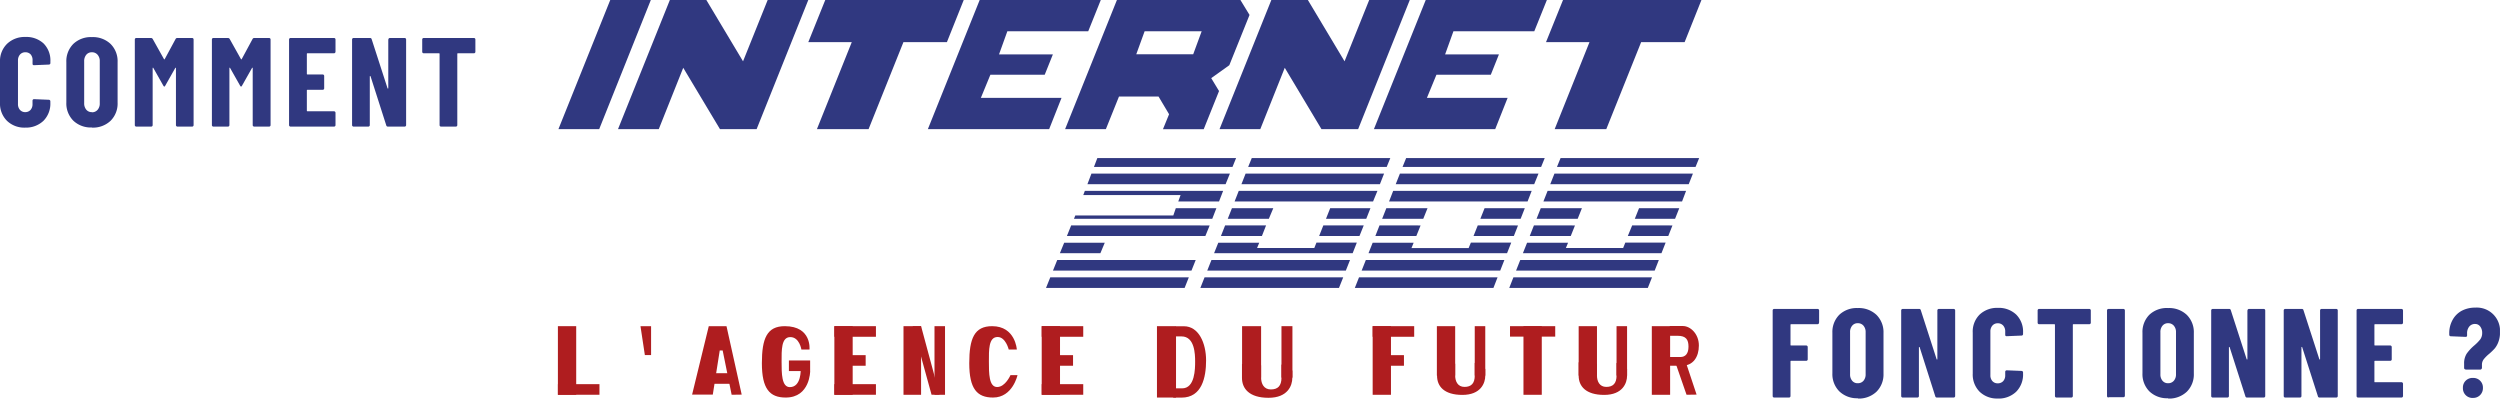 <svg xmlns="http://www.w3.org/2000/svg" xmlns:xlink="http://www.w3.org/1999/xlink" viewBox="0 0 691.12 110.18"><defs><style>.cls-1{fill:none;}.cls-2{clip-path:url(#clip-path);}.cls-3{fill:#303880;}.cls-4{fill:#af1d1f;}</style><clipPath id="clip-path" transform="translate(0 0)"><rect class="cls-1" width="691.11" height="110.18"/></clipPath></defs><g id="Calque_2" data-name="Calque 2"><g id="Calque_1-2" data-name="Calque 1"><g id="Illustration_14" data-name="Illustration 14"><g class="cls-2"><polygon class="cls-3" points="228.14 0 223.45 11.65 235.47 11.65 225.84 35.69 240.12 35.69 249.75 11.65 261.77 11.65 266.42 0 228.14 0"/><polygon class="cls-3" points="432.09 0 427.39 11.65 439.41 11.65 429.79 35.69 444.06 35.69 453.69 11.65 465.71 11.65 470.36 0 432.09 0"/><polygon class="cls-3" points="394.14 0 379.82 35.69 413.35 35.69 416.78 27.05 394.47 27.05 397.1 20.66 412.13 20.66 414.38 15.03 399.5 15.03 401.8 8.64 424.15 8.64 427.63 0 394.14 0"/><polygon class="cls-3" points="378.51 0 371.7 16.95 361.56 0 351.46 0 337.14 35.69 348.41 35.69 355.17 18.74 365.31 35.69 375.46 35.69 389.73 0 378.51 0"/><path class="cls-3" d="M316.43,8.64H332.2L329.86,15H314.12ZM308.77,0,294.45,35.69h11.27l3.62-9h10.94l2.91,4.89-1.69,4.13h11.27L337,25.17l-2.16-3.57,5-3.57,5.59-13.9L342.91,0Z" transform="translate(0 0)"/><polygon class="cls-3" points="270.83 0 256.51 35.69 290.04 35.69 293.46 27.05 271.16 27.05 273.79 20.66 288.81 20.66 291.07 15.03 276.18 15.03 278.48 8.64 300.84 8.64 304.31 0 270.83 0"/><polygon class="cls-3" points="168.7 0 154.38 35.69 165.65 35.69 179.92 0 168.7 0"/><polygon class="cls-3" points="212.22 0 205.41 16.95 195.27 0 185.18 0 170.85 35.69 182.12 35.69 188.88 18.74 199.03 35.69 209.17 35.69 223.45 0 212.22 0"/><path class="cls-3" d="M371.33,76.66H333l-1.16,2.93h38.32Zm-3.6-19.11-1.16,2.93H377.7l1.16-2.93Zm8.09,7.7L377,62.32H365.83l-1.16,2.93Zm-2.61,6.63H334.9l-1.16,2.93h38.31Zm-25.1-4.78H336.79L335.63,70h38.31l1.15-2.93H363.93l-.59,1.48H347.52ZM350,62.32H338.68l-1.16,2.93h11.33ZM352,57.55H340.57l-1.16,2.93h11.36Zm28.79-4.78H342.45L341.3,55.7h38.28ZM382.62,48H344.34l-1.15,2.93h38.28Zm.73-1.85,1-2.46H346.05l-1,2.46Z" transform="translate(0 0)"/><path class="cls-3" d="M456.7,76.66H418.38l-1.15,2.93h38.31Zm-3.59-19.11-1.17,2.93h11.13l1.16-2.93Zm8.08,7.7,1.16-2.93H451.21L450,65.25Zm-2.61,6.63H420.27l-1.16,2.93h38.32ZM433.49,67.1H422.16L421,70h38.31l1.15-2.93H449.31l-.59,1.48H432.89Zm1.91-4.78H424.05l-1.16,2.93h11.34Zm1.92-4.77H425.94l-1.16,2.93h11.37Zm28.79-4.78H427.83l-1.16,2.93H465ZM468,48H429.72l-1.16,2.93h38.28Zm.73-1.85,1-2.46H431.42l-1,2.46Z" transform="translate(0 0)"/><path class="cls-3" d="M414,76.66H375.7l-1.16,2.93h38.32Zm-3.59-19.11-1.17,2.93h11.14l1.15-2.93Zm8.09,7.7,1.15-2.93H408.52l-1.17,2.93Zm-2.62,6.63h-38.3l-1.16,2.93h38.31ZM390.8,67.1H379.47L378.32,70h38.3l1.16-2.93H406.62L406,68.58H390.2Zm1.92-4.78H381.36l-1.15,2.93h11.33Zm1.92-4.77H383.25l-1.16,2.93h11.37Zm28.79-4.78H385.14L384,55.7h38.29ZM425.31,48H387l-1.16,2.93h38.28Zm.73-1.85,1-2.46H388.73l-1,2.46Z" transform="translate(0 0)"/><path class="cls-3" d="M328.65,76.66h-38.3l-1.18,2.93h38.32Zm1.9-4.78H292.27l-1.18,2.93h38.29ZM305.41,67.1H294.19L293,70h11.2Zm29-4.78H296.12l-1.18,2.93h11.23l0,0h27.05Zm-10.05-2.75h-27.1l-.36.91h38.23l1.14-2.93H325.05Zm13.77-6.8H299.9l-.43,1.15h26.9l-.64,1.78H337ZM340,48H301.72l-1.11,2.93h38.2Zm.72-1.85,1-2.46H303.36l-.94,2.46Z" transform="translate(0 0)"/><g class="cls-2"><path class="cls-4" d="M278.85,96.62h2.25s-.38-6.45-6.83-6.45c-4.93,0-6.32,3.41-6.32,10.24,0,7.08,2.15,9.49,6.58,9.49,5.43,0,6.76-6.2,6.76-6.2h-1.94s-1.41,3.29-3.69,3.29-2.28-3.8-2.28-7-.12-6.83,2.41-6.83c2.22,0,3.06,3.42,3.06,3.42" transform="translate(0 0)"/></g><polygon class="cls-4" points="191.33 109.09 195.94 90.17 200.84 90.17 205.04 109.09 202.26 109.13 199.78 96.89 198.97 96.89 197.05 109.09 191.33 109.09"/><polygon class="cls-4" points="196.9 103.17 202.72 103.17 202.72 106.1 196.65 106.1 196.9 103.17"/><rect class="cls-4" x="154.23" y="106.2" width="11.49" height="2.93"/><rect class="cls-4" x="154.23" y="90.17" width="5.06" height="18.97"/><rect class="cls-4" x="230.66" y="90.17" width="11.49" height="2.93"/><rect class="cls-4" x="230.66" y="106.2" width="11.49" height="2.93"/><rect class="cls-4" x="230.66" y="90.17" width="5.06" height="18.97"/><rect class="cls-4" x="234.25" y="98.18" width="5.06" height="2.93"/><rect class="cls-4" x="287.98" y="90.17" width="11.48" height="2.93"/><rect class="cls-4" x="287.98" y="106.2" width="11.48" height="2.93"/><rect class="cls-4" x="287.98" y="90.17" width="5.06" height="18.97"/><rect class="cls-4" x="291.58" y="98.18" width="5.06" height="2.93"/><polygon class="cls-4" points="179.99 98.16 178.27 98.16 177.06 90.17 179.99 90.17 179.99 98.16"/><g class="cls-2"><path class="cls-4" d="M221.53,96.62h2.25s.7-6.45-6.83-6.45c-4.94,0-6.33,3.41-6.33,10.24,0,7.08,2.15,9.49,6.59,9.49,6.76,0,6.76-7.32,6.76-7.32l-2.62-.56s.24,5-3,5c-2.28,0-2.28-3.8-2.28-7s-.12-6.83,2.41-6.83,3.06,3.42,3.06,3.42" transform="translate(0 0)"/></g><rect class="cls-4" x="218.09" y="99.65" width="5.87" height="2.93"/><rect class="cls-4" x="249.77" y="90.17" width="4.86" height="18.97"/><rect class="cls-4" x="258.34" y="90.17" width="2.91" height="18.97"/><polygon class="cls-4" points="254.63 90.17 259.73 109.09 257.53 109.13 252.3 90.17 254.63 90.17"/><rect class="cls-4" x="319.84" y="90.17" width="5.27" height="19.73"/><g class="cls-2"><path class="cls-4" d="M324.23,107.36h2.56c3.58,0,3.6-5.43,3.6-7.44S330.28,93,326.63,93h-2.84l1.31-2.81h2.18c4.14,0,6.14,4.71,6.14,9.45s-1.18,10.28-6.79,10.28h-2.29Z" transform="translate(0 0)"/></g><rect class="cls-4" x="343.37" y="90.17" width="5.26" height="14.23"/><rect class="cls-4" x="354.26" y="90.17" width="3.03" height="14.23"/><g class="cls-2"><path class="cls-4" d="M348.63,101v3.41c0,1.63.74,3.25,2.69,3.25s2.94-1,2.94-3.25v-3.66l3,1.71v2c0,2.12-1.26,5.51-6.58,5.51s-7.34-2.54-7.34-5.51v-3.86Z" transform="translate(0 0)"/></g><rect class="cls-4" x="421.16" y="90.17" width="5.06" height="18.97"/><rect class="cls-4" x="417.44" y="90.17" width="12.5" height="2.89"/><rect class="cls-4" x="436.42" y="90.17" width="5.06" height="13.67"/><rect class="cls-4" x="446.89" y="90.17" width="2.91" height="13.67"/><g class="cls-2"><path class="cls-4" d="M441.48,100.56v3.28c0,1.56.7,3.12,2.58,3.12s2.83-1,2.83-3.12v-3.52L449.8,102v1.88c0,2-1.21,5.29-6.33,5.29s-7.05-2.44-7.05-5.29v-3.71Z" transform="translate(0 0)"/></g><rect class="cls-4" x="379.47" y="90.17" width="11.48" height="2.93"/><rect class="cls-4" x="379.47" y="90.17" width="5.06" height="18.97"/><rect class="cls-4" x="383.06" y="98.18" width="5.06" height="2.93"/><rect class="cls-4" x="397.22" y="90.17" width="5.06" height="13.67"/><rect class="cls-4" x="407.69" y="90.17" width="2.91" height="13.67"/><g class="cls-2"><path class="cls-4" d="M402.28,100.56v3.28c0,1.56.7,3.12,2.58,3.12s2.83-1,2.83-3.12v-3.52L410.6,102v1.88c0,2-1.21,5.29-6.33,5.29s-7-2.44-7-5.29v-3.71Z" transform="translate(0 0)"/></g><rect class="cls-4" x="456.64" y="90.17" width="5.06" height="18.97"/><g class="cls-2"><path class="cls-4" d="M460.86,98.7h3.65c1.43,0,2.27-.94,2.27-2.87s-.68-3-3-3h-3.39l1.26-2.7h3.59c2.09,0,4.41,2.2,4.41,5.37s-1.58,5.6-4.63,5.6H461Z" transform="translate(0 0)"/></g><polygon class="cls-4" points="465.99 99.99 469.02 109.09 466.24 109.13 463.07 99.99 465.99 99.99"/><g class="cls-2"><path class="cls-3" d="M131,10.5H117.14a.44.44,0,0,0-.3.12.41.41,0,0,0-.12.3v3.39a.41.41,0,0,0,.12.3.44.44,0,0,0,.3.12h4.2a.16.16,0,0,1,.18.18V34.58a.41.41,0,0,0,.42.42H126a.41.41,0,0,0,.42-.42V14.91a.16.16,0,0,1,.18-.18H131a.41.41,0,0,0,.42-.42V10.92a.41.41,0,0,0-.42-.42m-23.66.42,0,13.44a.1.1,0,0,1-.09.12q-.09,0-.12-.09l-4.38-13.54a.44.44,0,0,0-.45-.35H97.75a.4.4,0,0,0-.29.12.38.38,0,0,0-.13.3V34.58a.38.38,0,0,0,.13.3.4.4,0,0,0,.29.12h4.06a.41.41,0,0,0,.42-.42l0-13.44a.1.1,0,0,1,.09-.12s.09,0,.12.08l4.34,13.55a.44.44,0,0,0,.45.35h4.62a.41.41,0,0,0,.42-.42V10.92a.41.41,0,0,0-.42-.42h-4.06a.4.4,0,0,0-.29.12.38.38,0,0,0-.13.3M92.75,14.31V10.92a.41.41,0,0,0-.12-.3.44.44,0,0,0-.3-.12h-12a.4.4,0,0,0-.29.12.38.38,0,0,0-.13.3V34.58a.38.38,0,0,0,.13.3.4.4,0,0,0,.29.12h12a.44.44,0,0,0,.3-.12.41.41,0,0,0,.12-.3v-3.4a.4.4,0,0,0-.12-.29.45.45,0,0,0-.3-.13H85a.15.15,0,0,1-.17-.17V25a.15.15,0,0,1,.17-.17h4.2a.41.41,0,0,0,.42-.42V21a.4.4,0,0,0-.12-.29.42.42,0,0,0-.3-.13H85a.15.15,0,0,1-.17-.17V14.91c0-.12.06-.18.17-.18h7.32a.44.44,0,0,0,.3-.12.41.41,0,0,0,.12-.3M69.82,10.78l-3,5.56q-.11.15-.21,0l-3.11-5.56A.58.58,0,0,0,63,10.5h-4a.41.41,0,0,0-.42.42V34.58a.41.41,0,0,0,.42.42H63a.41.41,0,0,0,.42-.42V18.86c0-.09,0-.14.07-.14s.1,0,.14.11l2.73,4.83c.12.19.21.28.28.28s.17-.09.28-.28l2.73-4.83c0-.07.1-.11.14-.11s.07.05.07.14V34.58a.38.38,0,0,0,.13.3.4.4,0,0,0,.29.12h4.1a.44.44,0,0,0,.3-.12.41.41,0,0,0,.12-.3V10.92a.41.41,0,0,0-.12-.3.44.44,0,0,0-.3-.12H70.35a.54.54,0,0,0-.53.28m-21.28,0-3,5.56q-.11.15-.21,0l-3.11-5.56a.58.58,0,0,0-.53-.28h-4a.41.41,0,0,0-.42.42V34.58a.41.41,0,0,0,.42.42h4.09a.41.41,0,0,0,.42-.42V18.86c0-.09,0-.14.07-.14s.1,0,.14.11l2.73,4.83c.12.19.21.28.28.28s.17-.09.28-.28l2.73-4.83c.05-.07.1-.11.14-.11s.07.05.07.14V34.58a.38.38,0,0,0,.13.3A.4.4,0,0,0,49,35h4.1a.42.42,0,0,0,.3-.12.41.41,0,0,0,.12-.3V10.92a.41.41,0,0,0-.12-.3.42.42,0,0,0-.3-.12H49.07a.54.54,0,0,0-.53.28M25.41,31a1.93,1.93,0,0,1-1.56-.68,2.7,2.7,0,0,1-.58-1.8V16.94a2.7,2.7,0,0,1,.58-1.8,1.94,1.94,0,0,1,1.56-.69,2,2,0,0,1,1.57.69,2.61,2.61,0,0,1,.6,1.8V28.56a2.61,2.61,0,0,1-.6,1.8,2,2,0,0,1-1.57.68m0,4.24a7.07,7.07,0,0,0,5.16-1.89,6.69,6.69,0,0,0,1.94-5V17.15a6.69,6.69,0,0,0-1.94-5,7.07,7.07,0,0,0-5.16-1.89,7,7,0,0,0-5.15,1.89,6.75,6.75,0,0,0-1.92,5v11.2a6.75,6.75,0,0,0,1.92,5,7,7,0,0,0,5.15,1.89M7,35.28A7,7,0,0,0,12,33.41a6.71,6.71,0,0,0,1.92-5V28a.4.4,0,0,0-.12-.29.42.42,0,0,0-.3-.13l-4.09-.17a.41.41,0,0,0-.42.42v.94a2.34,2.34,0,0,1-.56,1.63A1.94,1.94,0,0,1,7,31a1.91,1.91,0,0,1-1.47-.61,2.34,2.34,0,0,1-.56-1.63V16.73a2.41,2.41,0,0,1,.56-1.65A1.89,1.89,0,0,1,7,14.45a1.92,1.92,0,0,1,1.51.63A2.41,2.41,0,0,1,9,16.73v.91c0,.26.14.38.42.38l4.09-.17a.41.41,0,0,0,.42-.42V17a6.63,6.63,0,0,0-1.9-5A7,7,0,0,0,7,10.22a7,7,0,0,0-5,1.85A6.6,6.6,0,0,0,0,17V28.38a6.71,6.71,0,0,0,1.91,5A6.88,6.88,0,0,0,7,35.28" transform="translate(0 0)"/><path class="cls-3" d="M683.63,110a2.64,2.64,0,0,0,2-.79,2.71,2.71,0,0,0,.77-2,2.64,2.64,0,0,0-2.76-2.73,2.64,2.64,0,0,0-2,.76,2.61,2.61,0,0,0-.77,2,2.64,2.64,0,0,0,2.73,2.77m-2-7.84h4.06A.4.4,0,0,0,686,102a.43.43,0,0,0,.13-.3v-.81a2.47,2.47,0,0,1,.47-1.54,9.8,9.8,0,0,1,1.49-1.5,15.88,15.88,0,0,0,1.59-1.54,6.19,6.19,0,0,0,1-1.8,7.24,7.24,0,0,0,.44-2.65,6.42,6.42,0,0,0-6.83-6.82,7.87,7.87,0,0,0-3.78.89A6.31,6.31,0,0,0,678,88.46a7.5,7.5,0,0,0-.91,3.73v.35a.42.42,0,0,0,.12.3.41.41,0,0,0,.3.12l4.09.17c.28,0,.42-.12.42-.38v-.56a2.89,2.89,0,0,1,.6-1.91,2,2,0,0,1,1.61-.72,1.71,1.71,0,0,1,1.41.69,2.8,2.8,0,0,1,.55,1.8,2.93,2.93,0,0,1-.53,1.77A11.8,11.8,0,0,1,684,95.51a12.36,12.36,0,0,0-2.09,2.26,5,5,0,0,0-.71,2.82v1.12a.42.42,0,0,0,.12.3.41.41,0,0,0,.3.12M664.31,89.21V85.82a.42.42,0,0,0-.13-.3.4.4,0,0,0-.29-.12h-12a.41.41,0,0,0-.42.42v23.66a.42.42,0,0,0,.12.3.41.41,0,0,0,.3.12h12a.4.4,0,0,0,.29-.12.43.43,0,0,0,.13-.3v-3.4a.41.41,0,0,0-.13-.29.37.37,0,0,0-.29-.13h-7.32c-.12,0-.17,0-.17-.17V99.92a.15.15,0,0,1,.17-.17h4.2a.41.41,0,0,0,.3-.12.42.42,0,0,0,.12-.3v-3.4a.4.4,0,0,0-.12-.29.38.38,0,0,0-.3-.13h-4.2c-.12,0-.17-.05-.17-.17V89.81c0-.12.05-.18.17-.18h7.32a.4.4,0,0,0,.29-.12.42.42,0,0,0,.13-.3m-22.93-3.39,0,13.44a.1.1,0,0,1-.09.12q-.09,0-.12-.09l-4.38-13.54a.44.44,0,0,0-.45-.35h-4.59a.42.42,0,0,0-.3.12.41.41,0,0,0-.12.3v23.66a.41.41,0,0,0,.42.42h4.06a.41.41,0,0,0,.3-.12.42.42,0,0,0,.12-.3l0-13.44c0-.07,0-.11.08-.12s.1,0,.13.08l4.34,13.55a.44.44,0,0,0,.45.35h4.62a.41.41,0,0,0,.3-.12.42.42,0,0,0,.12-.3V85.82a.41.41,0,0,0-.42-.42H641.8a.42.42,0,0,0-.3.12.41.41,0,0,0-.12.3m-20.09,0,0,13.44a.1.1,0,0,1-.09.12q-.09,0-.12-.09l-4.38-13.54a.44.44,0,0,0-.45-.35H611.7a.42.42,0,0,0-.3.12.41.41,0,0,0-.12.3v23.66a.41.41,0,0,0,.42.42h4.06a.41.41,0,0,0,.3-.12.42.42,0,0,0,.12-.3l0-13.44c0-.07,0-.11.08-.12s.1,0,.13.08l4.34,13.55a.44.44,0,0,0,.45.35h4.62a.41.41,0,0,0,.3-.12.42.42,0,0,0,.12-.3V85.82a.41.41,0,0,0-.42-.42h-4.06a.42.42,0,0,0-.3.12.41.41,0,0,0-.12.3m-21.94,20.12a1.91,1.91,0,0,1-1.56-.68,2.65,2.65,0,0,1-.58-1.8V91.84a2.65,2.65,0,0,1,.58-1.8,1.92,1.92,0,0,1,1.56-.69,2,2,0,0,1,1.57.69,2.61,2.61,0,0,1,.6,1.8v11.62a2.61,2.61,0,0,1-.6,1.8,2,2,0,0,1-1.57.68m0,4.24a7.1,7.1,0,0,0,5.16-1.89,6.73,6.73,0,0,0,1.94-5V92.05a6.73,6.73,0,0,0-1.94-5,7.1,7.1,0,0,0-5.16-1.89A7,7,0,0,0,594.2,87a6.75,6.75,0,0,0-1.92,5v11.2a6.75,6.75,0,0,0,1.92,5,7,7,0,0,0,5.15,1.89m-16.45-.28H587a.41.41,0,0,0,.3-.12.42.42,0,0,0,.12-.3V85.82a.41.41,0,0,0-.42-.42H582.9a.41.41,0,0,0-.42.42v23.66a.42.42,0,0,0,.12.3.41.41,0,0,0,.3.12m-5.32-24.5H563.72a.41.41,0,0,0-.42.42v3.39a.41.41,0,0,0,.42.42h4.2c.11,0,.17.06.17.18v19.67a.42.42,0,0,0,.12.3.44.44,0,0,0,.3.12h4.1a.4.4,0,0,0,.29-.12.39.39,0,0,0,.13-.3V89.81c0-.12.06-.18.17-.18h4.38a.4.4,0,0,0,.29-.12.38.38,0,0,0,.13-.3V85.82a.38.38,0,0,0-.13-.3.4.4,0,0,0-.29-.12m-25.31,24.78a7,7,0,0,0,5.08-1.87,6.71,6.71,0,0,0,1.92-5v-.35a.4.4,0,0,0-.12-.29.38.38,0,0,0-.3-.13l-4.09-.17a.41.41,0,0,0-.42.42v.94a2.34,2.34,0,0,1-.56,1.63,2,2,0,0,1-1.51.61,1.91,1.91,0,0,1-1.47-.61,2.34,2.34,0,0,1-.56-1.63V91.63A2.41,2.41,0,0,1,550.8,90a1.89,1.89,0,0,1,1.47-.63,1.93,1.93,0,0,1,1.51.63,2.41,2.41,0,0,1,.56,1.65v.91c0,.26.14.38.42.38l4.09-.17a.41.41,0,0,0,.3-.12.42.42,0,0,0,.12-.3v-.39a6.63,6.63,0,0,0-1.9-5,7,7,0,0,0-5.1-1.85,7,7,0,0,0-5,1.85,6.6,6.6,0,0,0-1.91,5v11.34a6.71,6.71,0,0,0,1.91,5,6.92,6.92,0,0,0,5,1.87M535.58,85.82l0,13.44c0,.07,0,.11-.08.12s-.1,0-.13-.09L531,85.75a.44.44,0,0,0-.46-.35H526a.41.41,0,0,0-.42.42v23.66a.42.42,0,0,0,.12.3.41.41,0,0,0,.3.12h4.06a.44.44,0,0,0,.3-.12.42.42,0,0,0,.12-.3l0-13.44a.1.1,0,0,1,.09-.12c.06,0,.1,0,.12.08L535,109.55a.44.44,0,0,0,.46.35h4.62a.44.44,0,0,0,.3-.12.42.42,0,0,0,.12-.3V85.82a.41.41,0,0,0-.12-.3.44.44,0,0,0-.3-.12H536a.41.41,0,0,0-.42.42m-22,20.12a1.9,1.9,0,0,1-1.55-.68,2.65,2.65,0,0,1-.58-1.8V91.84a2.65,2.65,0,0,1,.58-1.8,1.91,1.91,0,0,1,1.55-.69,2,2,0,0,1,1.58.69,2.65,2.65,0,0,1,.59,1.8v11.62a2.65,2.65,0,0,1-.59,1.8,2,2,0,0,1-1.58.68m0,4.24a7.11,7.11,0,0,0,5.17-1.89,6.73,6.73,0,0,0,1.94-5V92.05a6.73,6.73,0,0,0-1.94-5,7.11,7.11,0,0,0-5.17-1.89A7,7,0,0,0,508.49,87a6.72,6.72,0,0,0-1.93,5v11.2a6.72,6.72,0,0,0,1.93,5,7,7,0,0,0,5.14,1.89m-10.74-21V85.82a.41.41,0,0,0-.12-.3.44.44,0,0,0-.3-.12h-12a.41.41,0,0,0-.42.42v23.66a.42.42,0,0,0,.12.3.41.41,0,0,0,.3.12h4.09a.41.41,0,0,0,.3-.12.42.42,0,0,0,.12-.3V99.92c0-.11.06-.17.18-.17h4.16a.41.41,0,0,0,.3-.12.42.42,0,0,0,.12-.3v-3.4a.4.4,0,0,0-.12-.29.38.38,0,0,0-.3-.13h-4.16c-.12,0-.18-.05-.18-.17V89.81a.16.16,0,0,1,.18-.18h7.28a.44.44,0,0,0,.3-.12.41.41,0,0,0,.12-.3" transform="translate(0 0)"/></g></g></g></g></g></svg>